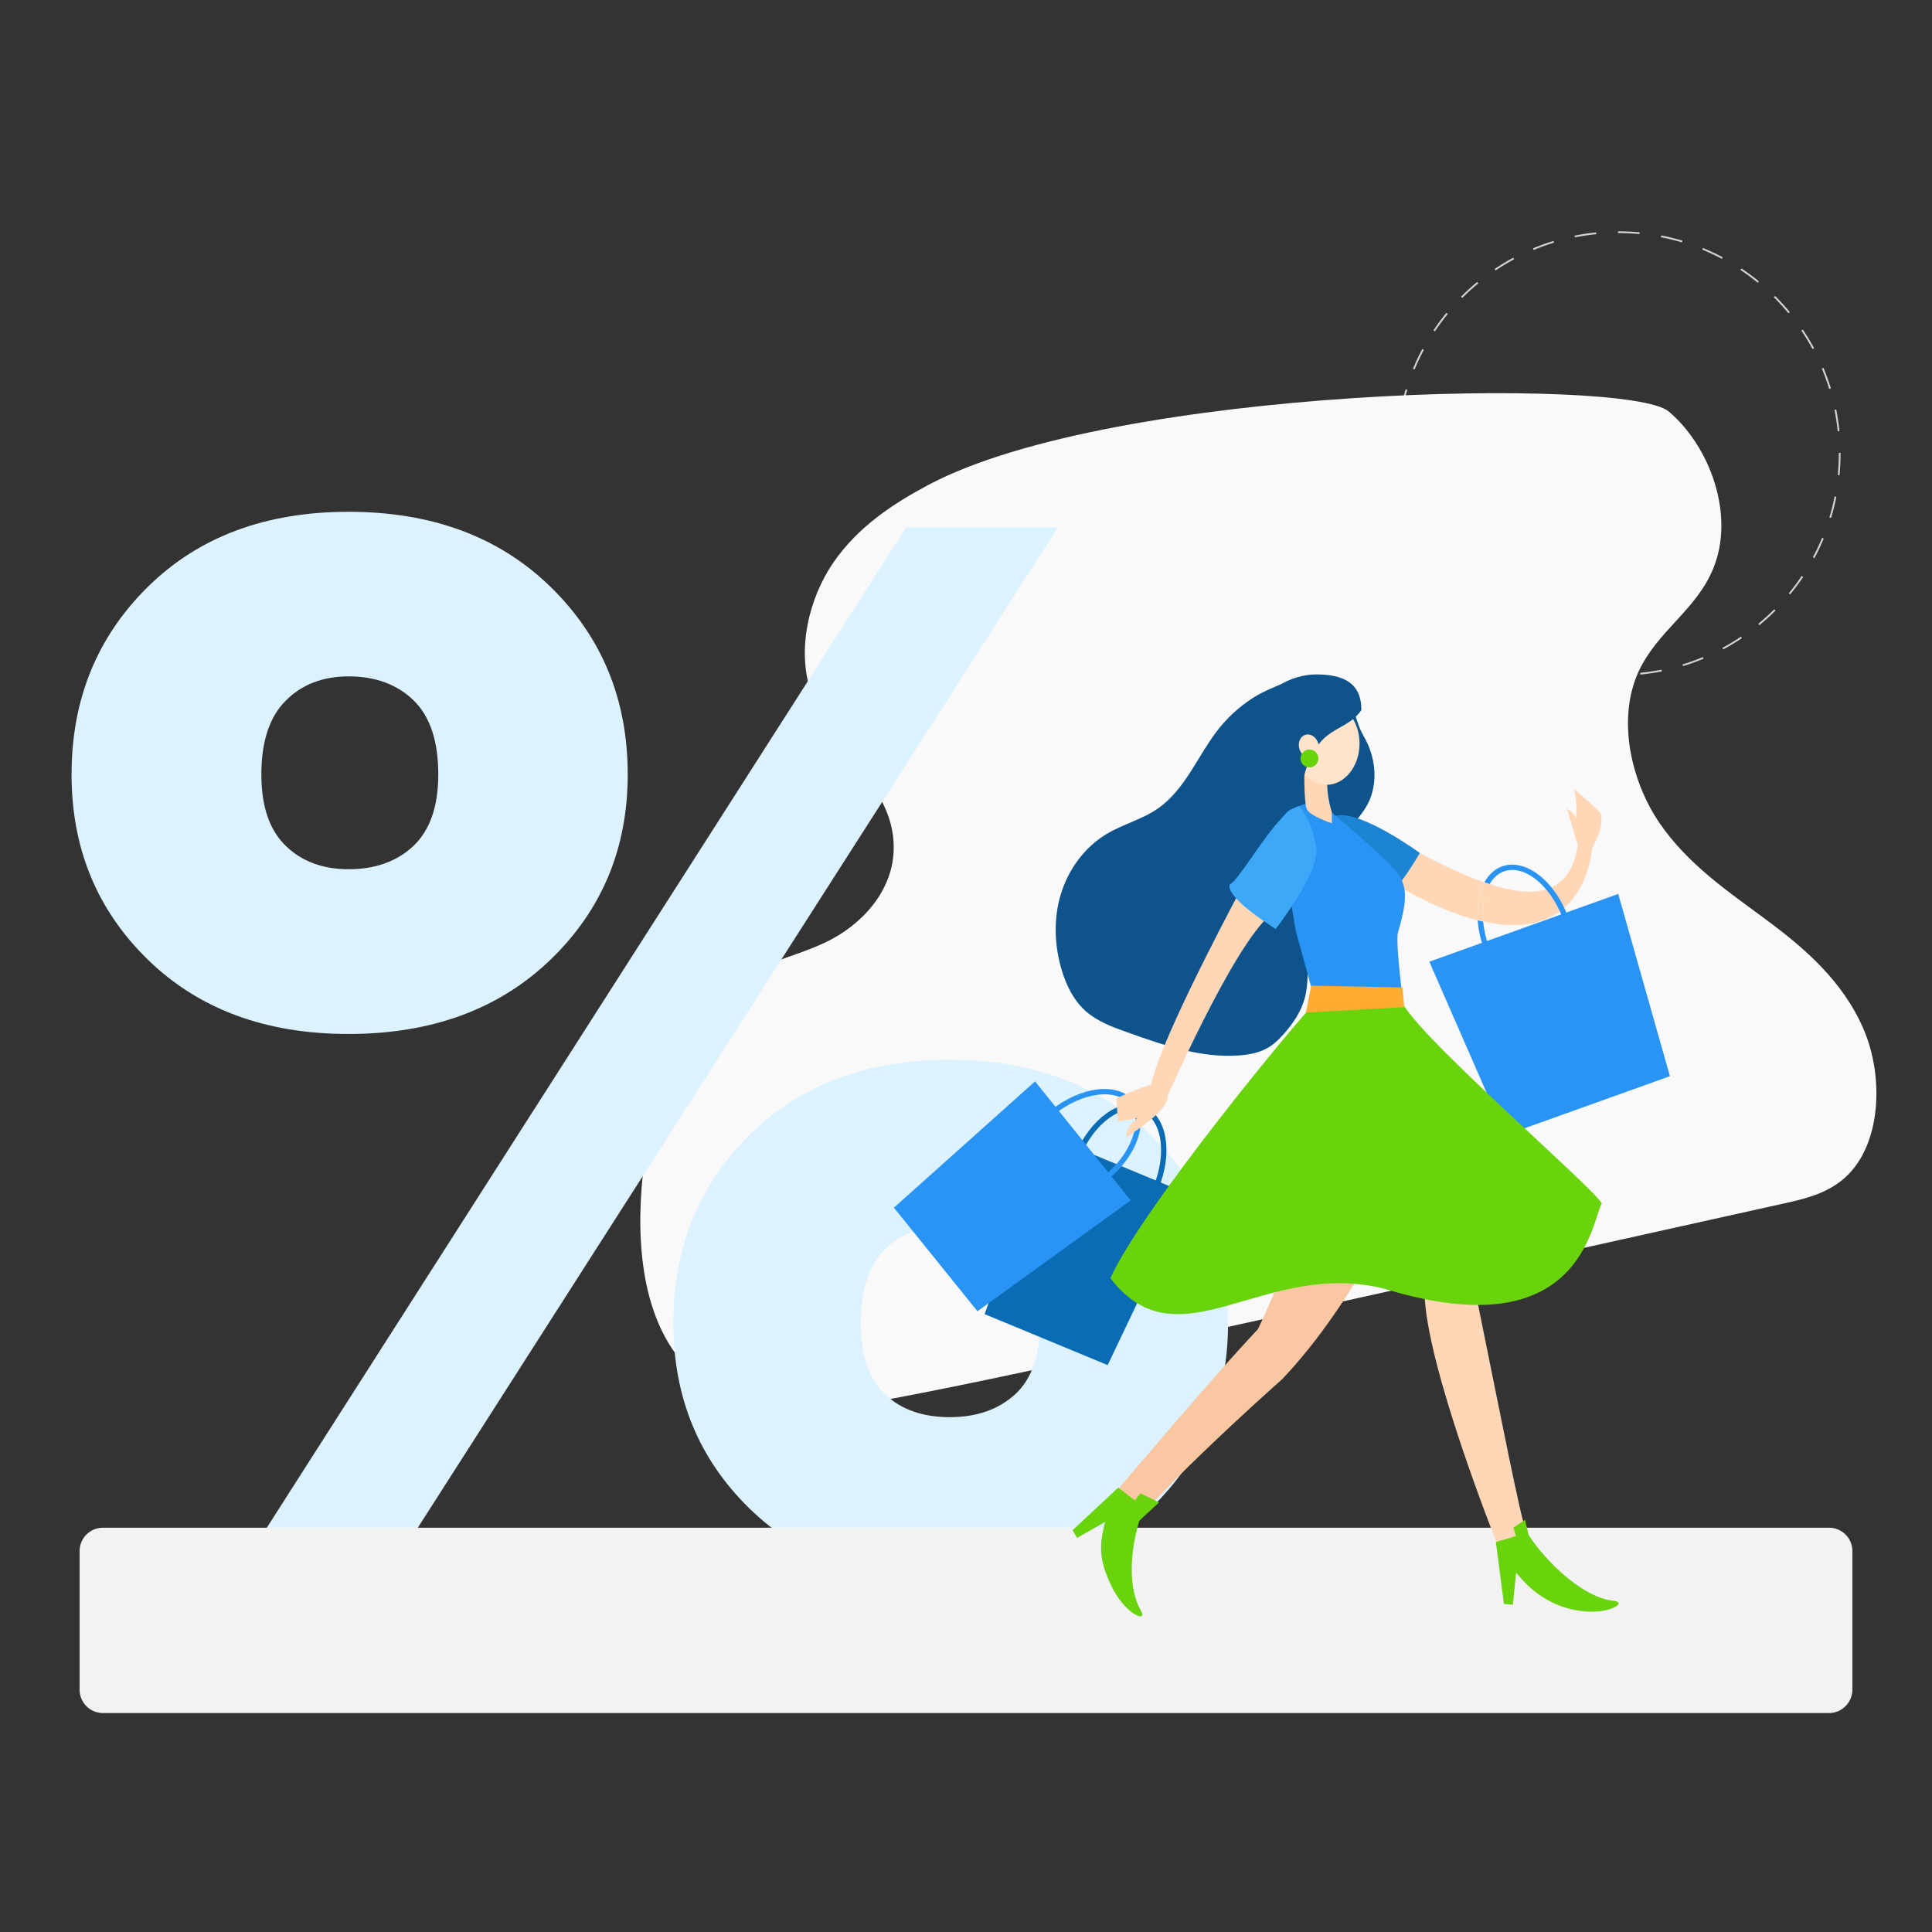 <svg xmlns="http://www.w3.org/2000/svg" xmlns:xlink="http://www.w3.org/1999/xlink" version="1.1" id="Layer_1" x="0px" y="0px" viewBox="0 0 1080 1080" style="enable-background:new 0 0 1080 1080;" xml:space="preserve">
<rect x="0" y="0" width="1080" height="1080" fill="#333333" stroke="none"/>
<style xmlns="http://www.w3.org/2000/svg" type="text/css">
	.st0{fill:none;stroke:#D3D3D3;stroke-miterlimit:10;stroke-dasharray:12.14,12.14;}
	.st1{fill:#F9F9F9;}
	.st2{fill:#DCF2FF;}
	.st3{fill:#F2F2F2;}
	.st4{fill:#FFD7B6;}
	.st5{fill:#2A94F4;}
	.st6{fill:none;stroke:#096CB5;stroke-width:3;stroke-miterlimit:10;}
	.st7{fill:#096CB5;}
	.st8{fill:none;stroke:#2A94F4;stroke-width:3;stroke-miterlimit:10;}
	.st9{fill:#0E538C;}
	.st10{fill:#69d30b;}
	.st11{fill:#F9C7A2;}
	.st12{fill:#1C85D3;}
	.st13{fill:#3CA8F7;}
	.st14{fill:#FFE3CA;}
	.st15{fill:#FFAC33;}
</style>
<g xmlns="http://www.w3.org/2000/svg">
	<circle class="st0" cx="904.7" cy="253.5" r="123.7"/>
</g>
<g xmlns="http://www.w3.org/2000/svg">
	<path class="st1" d="M518.9,271.1c-19.7,10.5-39.2,23.3-53,43.3c-13.8,20.1-20.7,48.9-12.4,73.1c11,32.3,46,51,46.1,86   c0.1,25-18.8,44.1-38,53.2c-19.1,9.1-40.3,12.4-57.7,25.7c-26.3,20.1-38.6,58.9-43.6,96.2c-5.2,38.7-3.1,82.7,19.4,110.8   c27.9,34.9,74.1,31,113.6,23.5c52.8-9.9,105.3-21.6,157.8-33.3c115.1-25.6,230.2-51.1,345.4-76.7c12.3-2.7,25.2-5.7,35.2-14.9   c19.9-18.2,21.6-55.9,10-82.8c-11.6-26.9-33-45.2-54.3-61c-21.3-15.8-43.7-30.8-59.7-54.1c-15.9-23.3-23.9-57.9-11.8-84.5   c10.2-22.5,32.2-34.5,41.7-57.5c12.6-30.2-1.9-68.8-24.8-88.1S622.9,215.8,518.9,271.1z"/>
</g>
<g xmlns="http://www.w3.org/2000/svg">
	<path class="st2" d="M40,432.9c0-41.8,14.2-76.8,42.6-104.8s65.8-42,112.2-42c46.7,0,84.3,14,113,42c28.7,28,43.1,62.9,43.1,104.8   c0,41.3-14.4,75.8-43.1,103.5c-28.7,27.7-66.4,41.6-113,41.6c-46.4,0-83.8-13.9-112.2-41.6C54.2,508.7,40,474.2,40,432.9z    M136.3,874.1l370.3-579.4h84.8L220.7,874.1H136.3z M146.1,432.9c0,17.8,4.5,31.1,13.6,39.9c9,8.8,20.8,13.1,35.2,13.1   c15,0,27.1-4.4,36.3-13.1c9.2-8.8,13.8-22.1,13.8-39.9c0-18.7-4.6-32.4-13.8-41.4c-9.2-8.9-21.3-13.4-36.3-13.4   c-14.4,0-26.2,4.5-35.2,13.6C150.6,400.8,146.1,414.6,146.1,432.9z M376.4,739.6c0-41.8,14.1-76.8,42.4-105   c28.3-28.1,65.6-42.2,112-42.2c46.4,0,83.9,14.1,112.6,42.2c28.7,28.1,43.1,63.1,43.1,105c0,41.3-14.4,75.8-43.1,103.5   c-28.7,27.7-66.2,41.6-112.6,41.6c-46.4,0-83.7-13.9-112-41.6C390.5,815.4,376.4,780.9,376.4,739.6z M481.2,739.6   c0,18.1,4.5,31.4,13.6,39.9c9,8.5,21.1,12.7,36.1,12.7c15,0,27.1-4.2,36.5-12.7c9.3-8.5,14-21.8,14-39.9c0-18.4-4.7-32.1-14-41.1   c-9.3-9-21.5-13.6-36.5-13.6c-15,0-27,4.5-36.1,13.4C485.7,707.2,481.2,721,481.2,739.6z"/>
</g>
<path xmlns="http://www.w3.org/2000/svg" class="st3" d="M1022.5,957.6h-965c-7.2,0-13-5.9-13-13V867c0-7.2,5.9-13,13-13h965c7.2,0,13,5.9,13,13v77.5  C1035.5,951.7,1029.6,957.6,1022.5,957.6z"/>
<g xmlns="http://www.w3.org/2000/svg">
	<path class="st4" d="M826.9,501.6c-0.9,4-1.1,8.3-0.8,12.9c-12.5-3.1-27.3-9.3-45.1-19.4c-6.2-18.5,3-21,3-21l10,3   c11.3,5.8,23.8,12,35.9,16.3C828.5,495.7,827.5,498.5,826.9,501.6z"/>
	<path class="st4" d="M890,474c0,0-1,20.7-15.6,33.4c-0.8,0.7-1.6,1.3-2.4,1.9c-9,6.7-22.5,10.3-42.8,5.8c-0.4-4.6-0.2-8.9,0.6-13   c0.6-3,1.6-5.7,2.9-7.9c11.8,3.9,22.9,5.6,31.7,3c1-0.3,2-0.7,2.9-1.1c7.5-3.4,12.9-10.9,14.7-24.1C888,473,890,474,890,474z"/>
	<path class="st4" d="M882,472c-1-2-3-10-4-13s-2-7-2-7s5,3,5,6c1-8-1-17-1-17s15,13,15,14s2,7-5,19C883,477,882,472,882,472z"/>
	<g>
		<polygon class="st5" points="933.5,601.6 841.4,634.6 799,537.6 904.6,499.7   "/>
		<g>
			<path class="st5" d="M876.7,513c-0.7-2-1.5-3.8-2.3-5.6c-2-4.2-4.4-8-7.1-11.3c-8.1-10-18.7-15-27.6-11.8     c-4.2,1.5-7.5,4.6-9.9,8.9c1,0.4,1.9,0.7,2.9,1c2-3.5,4.8-5.9,8-7.1c1.5-0.5,3.1-0.8,4.7-0.8c6.3,0,13.2,4.1,18.9,10.9     c2.9,3.4,5.5,7.5,7.6,12.1c0.7,1.5,1.3,3.1,1.9,4.7c6.8,18.9,3,37.7-8.5,41.8c-1.5,0.5-3.1,0.8-4.7,0.8     c-10.5,0-22.5-11.2-28.4-27.7c-1.7-4.6-2.7-9.3-3.1-13.8c-1-0.2-2-0.5-3.1-0.7c0.4,5.1,1.5,10.4,3.4,15.6     c6.3,17.7,19.5,29.6,31.4,29.6c1.9,0,3.8-0.3,5.6-1C879.5,554,884.1,533.5,876.7,513z"/>
			<path class="st4" d="M829.8,502.2c-0.9,4-1.1,8.4-0.6,13c-1-0.2-2-0.5-3.1-0.7c-0.3-4.5-0.1-8.8,0.8-12.9c0.7-3.1,1.7-5.9,3-8.3     c1,0.4,1.9,0.7,2.9,1C831.5,496.5,830.5,499.2,829.8,502.2z"/>
		</g>
	</g>
	<g>
		
			<ellipse transform="matrix(0.384 -0.923 0.923 0.384 -219.348 979.991)" class="st6" cx="624.4" cy="654.3" rx="38" ry="23.6"/>
		<polygon class="st7" points="619.2,763.1 550.4,734.6 585.9,634.9 664.7,667.6   "/>
	</g>
	<g>
		<polygon class="st5" points="546.4,733 499.7,675.1 578.6,604.5 632.1,671   "/>
		
			<ellipse transform="matrix(0.779 -0.627 0.627 0.779 -268.05 519.923)" class="st8" cx="603.1" cy="640" rx="38" ry="23.6"/>
	</g>
	<g>
		<g>
			<path class="st9" d="M736,378c-4.5-2.9-28.4,7.8-32.9,10.5c-8.1,4.7-15.3,10.9-21.2,18.1c-12.1,14.9-18.9,34.5-34.7,45.4     c-8.8,6.1-19.4,8.7-28.6,14.2c-12.4,7.4-21.4,19.9-25.6,33.7s-3.6,28.9,0.6,42.7c2.6,8.5,6.7,16.8,13.4,22.7     c6.6,5.8,15,8.9,23.3,11.8c20.1,7.2,40.9,14.4,62.2,12.9c6-0.4,12.1-1.6,17.1-4.8c3.2-2,5.8-4.7,8.3-7.5     c5-5.7,9.4-12.2,11.4-19.5c2-7.3,1.7-14.9,1.7-22.5c0.1-23.6,4.1-48.4,18.6-67c5.1-6.5,11.3-12.2,15.1-19.5     c5.9-11.7,4.3-26.2-2.3-37.5c-6.6-11.3-5.4-25.6-17.4-30.8c-7.6-3.3-29.2,0.8-36.1,5.4"/>
		</g>
		<g>
			<path class="st4" d="M794.3,597c13,21.3,52.5,244.9,59.1,260c-16.8,5.2-16.8,5.2-16.8,5.2s-39.7-99.3-40.3-139.9     c-14.4-42.8-57.1-135.9-57.1-135.9l26.2-18.1L794.3,597z"/>
			<path class="st10" d="M853.8,856.8c6,10.7,28.5,36.1,48.4,38.1c8,0.8-3.5,8.7-21.9,5.1c-11.3-2.2-21.6-8.3-29.3-16.9l-3.5-3.9     l-1.8,17.9l-5-0.5l-4.5-34.6L853.8,856.8z"/>
			<polygon class="st10" points="854.5,858 852.5,849.6 846,854 849.8,866.4    "/>
		</g>
		<g>
			<g>
				<path class="st11" d="M789.4,651.8c-2.7,12-31,75.3-72.6,119.1c-44.7,39.9-82.9,78.1-85.9,85.9c-15.7-8-16.6-11.6-16.6-11.6      s61-72.7,88.9-102.2c19.6-40.7,54-137.2,54-137.2l31.4,5.3L789.4,651.8z"/>
			</g>
			<g>
				<path class="st10" d="M639.7,842.8c-5.2,11-11.9,40.3-1.9,57.6c4,7-9.1,2.3-17-14.8c-4.8-10.5-6.7-18.5-4.2-29.7l1.1-5.1      l-15.6,8.9l-2.5-4.3l25.5-23.8L639.7,842.8z"/>
				<polygon class="st10" points="636.3,850.6 647.9,839.9 637.5,834.8 629.5,845.1     "/>
			</g>
		</g>
		<path class="st12" d="M722.3,468.6c1.9,11.9,44.9,29,47.5,34.8c7.7,2.1,23.9-26.6,23.9-26.6s-32-23.3-46.1-21    C733.4,458.2,722.3,468.6,722.3,468.6z"/>
		<path class="st4" d="M643.4,606.4c-7,1.8-19.4,7.6-19.4,7.6l1,13l10.8-2c0,0-7.4,5.9-5.9,10.7c1.6-1.6,23-14.2,22.8-22.7    C652.6,604.4,643.4,606.4,643.4,606.4z"/>
		<path class="st5" d="M787,581l-43,11l-19.7-71.8l-9.8-59c2.3-4.4,4.7-7.8,7.3-8.9c0,0,0.1,0,0.1,0c4-1.8,9.3-3.7,15-4.5    c0,0,41.2,34.3,45.2,41.4s5,13-0.6,31.9C779.5,527.4,787,581,787,581z"/>
		<path class="st4" d="M694.4,495.6c-10.4,19.8-49,92.6-51.5,113.8c8.6,5.9,8.6,5.9,8.6,5.9s37.7-86.7,58.9-104.1    C712.7,494,694.4,495.6,694.4,495.6z"/>
		<path class="st13" d="M713.1,519.3c0,0-1.8-1.1-4.4-2.9c-7.8-5.2-23.1-16.3-21.3-22c4.6-1.8,17.9-25.5,29.3-37.3    c3.5-3.6,6.8-6,9.6-6.4c0,0,0.1,0,0.1,0c0,0,7.6,9,9.4,23.2C737.6,488.2,713.1,519.3,713.1,519.3z"/>
		<g>
			<path class="st4" d="M741.9,437.2c-0.1,9,2.6,16.8,2.6,16.8l0,6.2c0,0-12.3-4-14-7.9c-1.7-3.9-1.4-24.2-1.4-24.2l10.5,5.5     L741.9,437.2z"/>
			
				<ellipse transform="matrix(6.299569e-03 -1 1 6.299569e-03 321.216 1154.698)" class="st14" cx="741.6" cy="415.7" rx="23" ry="18.4"/>
			<g>
				<path class="st9" d="M761,397c-10,14-24.8,6.9-32.8,39.7c-14.4-0.1-24.9-18.8-24.8-34.5c0.1-15.7,18.1-25.3,32.6-25.2      C750.4,377.1,761.1,381.3,761,397z"/>
				<path class="st9" d="M742.5,404c-5.5,3.9-13.4,24.1-22.8,19.4c-9.3-4.7-15.5-22.7-15.5-22.7l19.6-8.5l13.3-3l5.4,7.1L742.5,404z      "/>
			</g>
			
				<ellipse transform="matrix(0.958 -0.288 0.288 0.958 -89.086 228.442)" class="st14" cx="731.4" cy="416.8" rx="5.5" ry="6.6"/>
		</g>
		<path class="st10" d="M783,558c1.6,14.6,107.2,105.1,112.4,114.7c-6,11.3-12.1,81-120.5,48c-68.2-18-115.6,44.1-154.2-6.2    c17.6-39,104.3-143.9,112.4-151.6C741.1,555.2,783,558,783,558z"/>
		<polygon class="st15" points="785,563 730,566 733,551 784,552   "/>
	</g>
	<circle class="st10" cx="732" cy="424" r="5"/>
</g>
</svg>